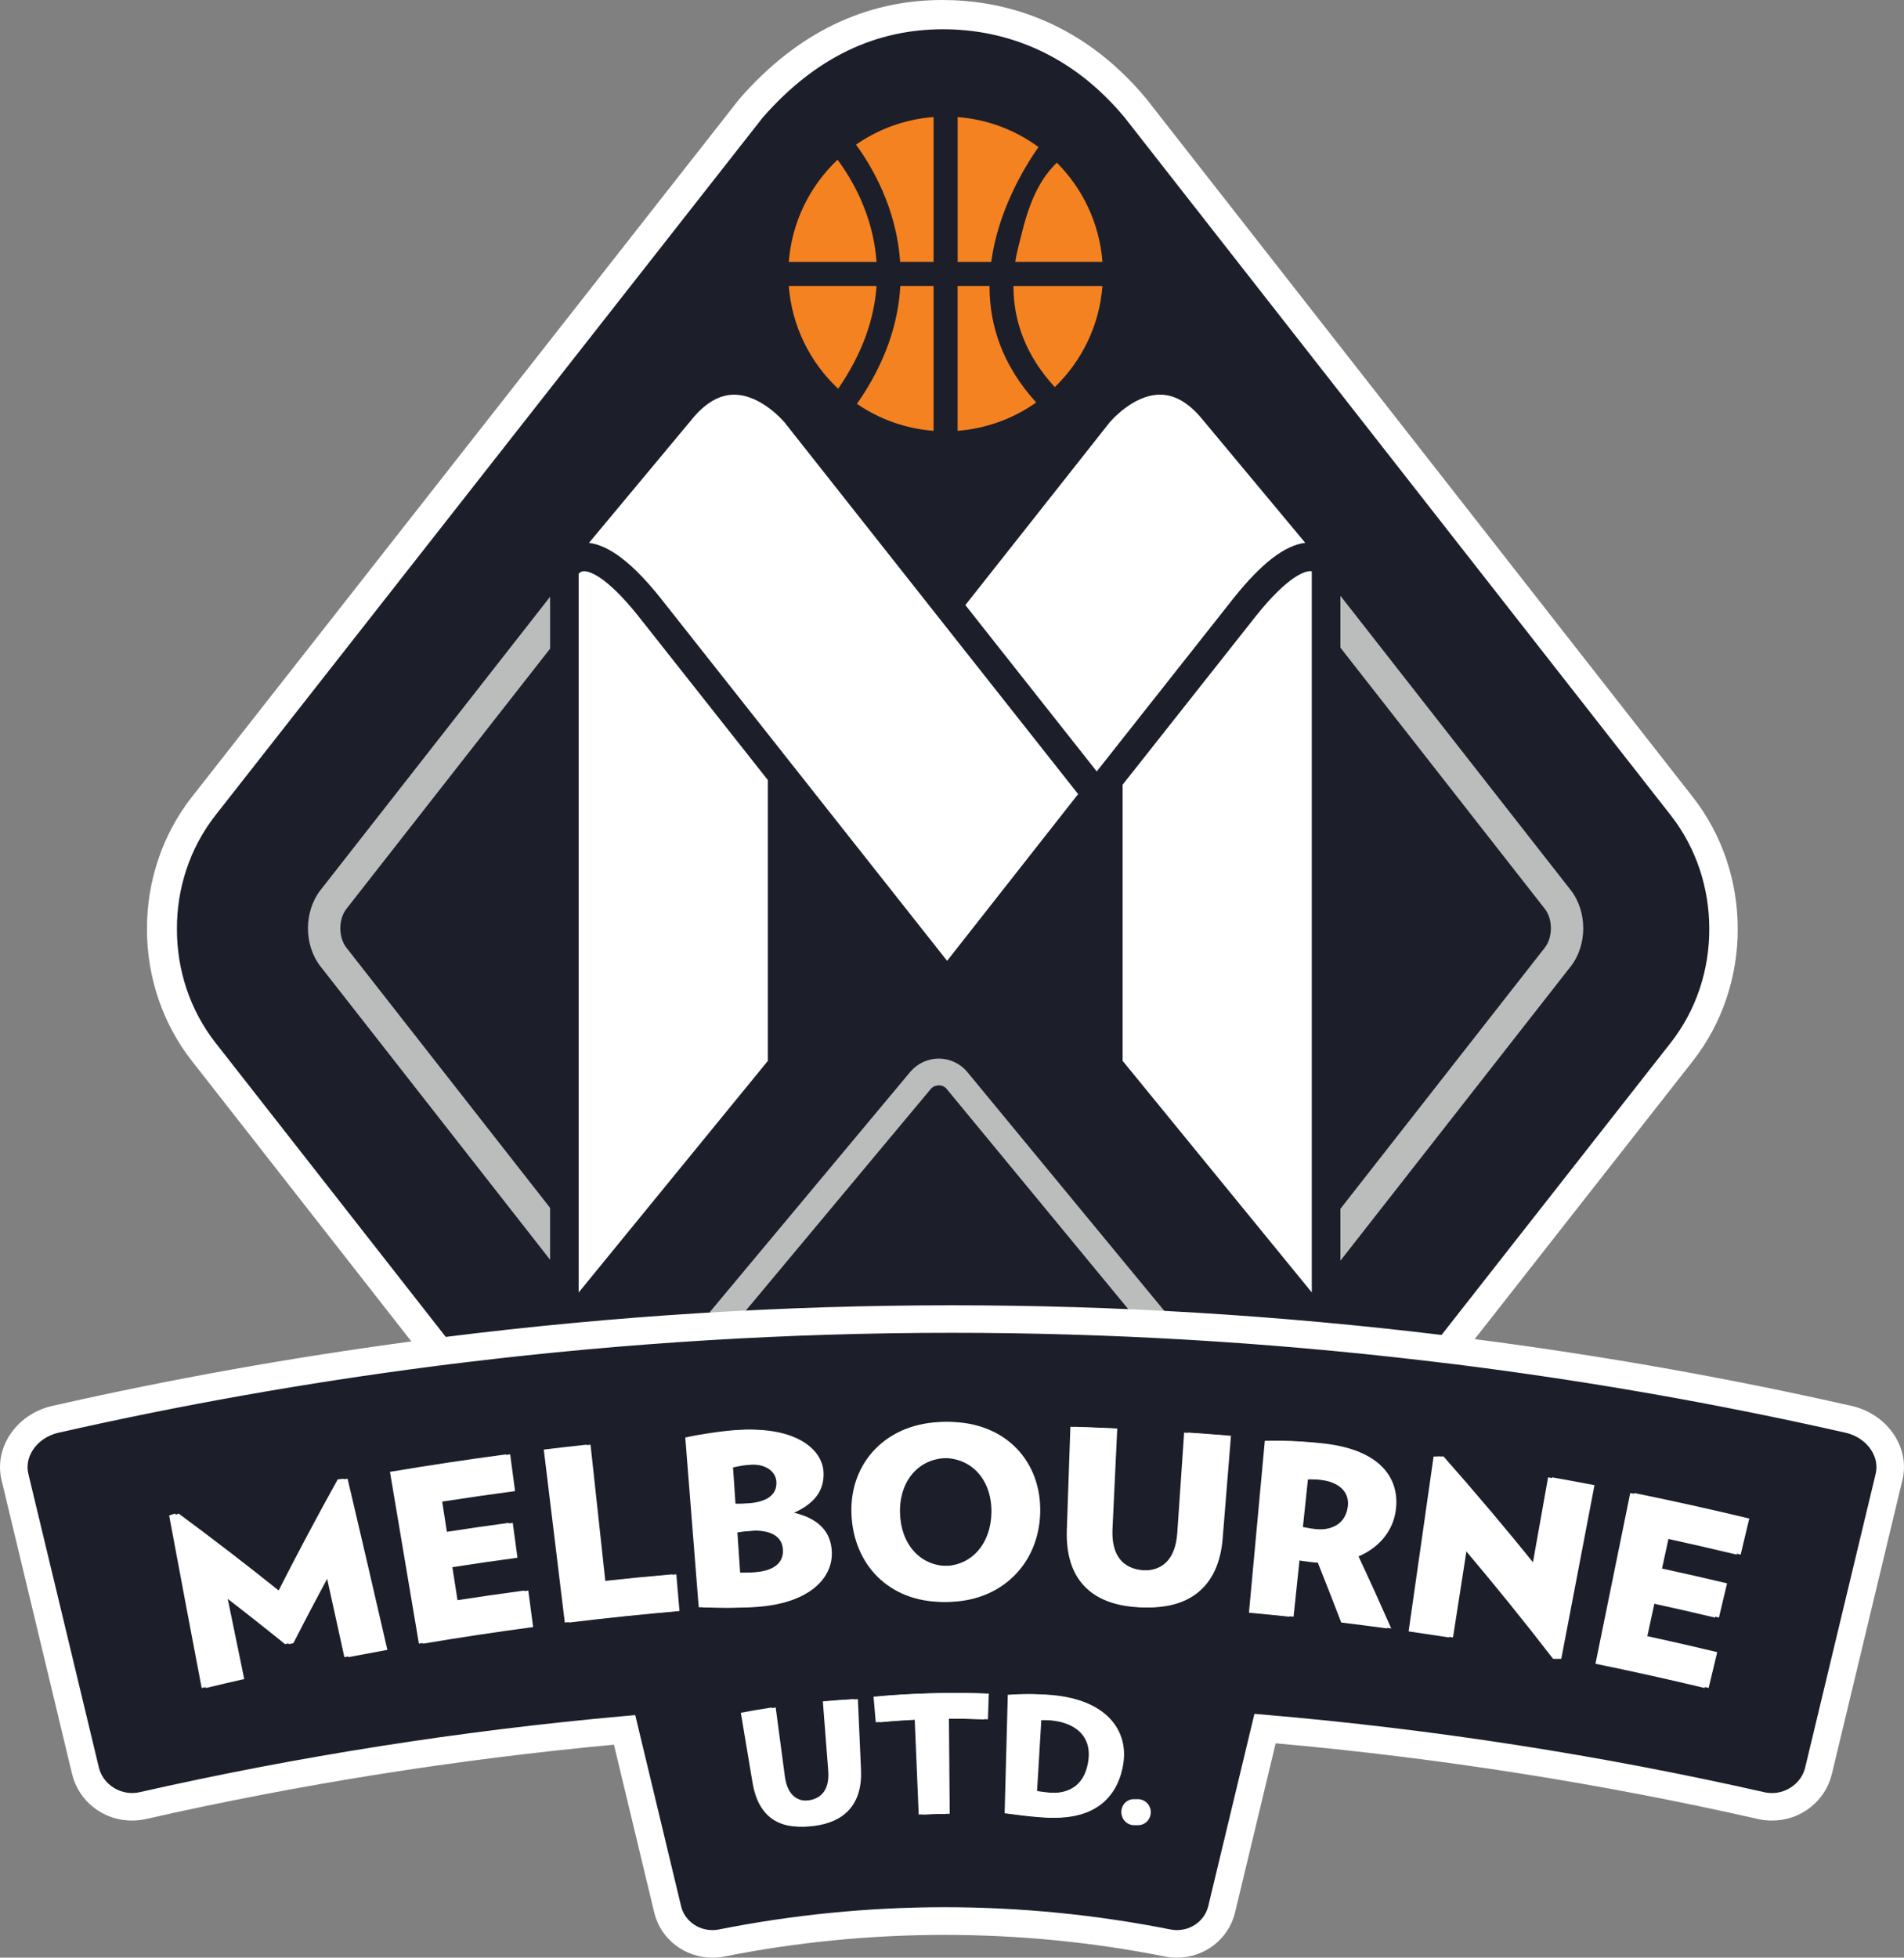 <?xml version="1.0" encoding="utf-8"?>
<!-- Generator: Adobe Illustrator 23.0.3, SVG Export Plug-In . SVG Version: 6.00 Build 0)  -->
<svg version="1.1" id="MASTER_LOGO" xmlns="http://www.w3.org/2000/svg" xmlns:xlink="http://www.w3.org/1999/xlink" x="0px"
	 y="0px" viewBox="0 0 427.66 439.56" style="enable-background:new 0 0 427.66 439.56;" xml:space="preserve">
<rect x="0" y="0" width="427.66" height="439.56" fill="#808080" stroke="none"/>
<style type="text/css">
	.st0{fill:#1C1F2A;}
	.st1{fill:#FFFFFF;}
	.st2{fill:none;}
	.st3{fill:#F58220;}
	.st4{fill:#BBBCBC;}
</style>
<g>
	<path class="st0" d="M415.24,318.69c-29.58-6.7-59.42-11.89-89.39-15.6l52.33-66.7c6.1-7.8,9.45-17.67,9.42-27.79
		c0.03-10.14-3.32-20.01-9.43-27.81L255.44,24.04C240.93,6.56,223.72,2.89,211.83,2.89c-16.47,0-31.03,7.09-43.28,21.07l-0.07,0.08
		l-123,156.76c-6.1,7.8-9.45,17.67-9.42,27.79c-0.03,10.13,3.32,20.01,9.43,27.81l52.59,67.17c-28.72,3.67-57.3,8.71-85.66,15.13
		c-6.36,1.44-10.43,7.31-9.06,12.93c5.28,22,10.56,43.99,15.84,65.99c1.37,5.63,7.15,9.11,12.86,7.82
		c35.75-8.1,71.92-13.75,108.24-17.01c3.23,13.45,6.46,26.91,9.69,40.36c1.32,5.32,6.73,8.56,12.13,7.49
		c33.06-6.58,67.09-6.58,100.14,0c5.4,1.07,10.81-2.17,12.13-7.49c3.25-13.55,6.51-27.1,9.76-40.65
		c37.41,3.21,74.65,8.97,111.46,17.3c5.71,1.29,11.49-2.19,12.86-7.82c5.28-22,10.56-43.99,15.84-65.99
		C425.67,325.99,421.6,320.13,415.24,318.69z"/>
	<g>
		<path class="st1" d="M77.35,372.08c-1.37-6.26-2.75-12.52-4.13-18.77c-2.82,5.2-5.57,10.42-8.24,15.65
			c-0.32,0.07-0.64,0.13-0.96,0.2c-4.59-3.71-9.24-7.37-13.95-10.99c1.29,6.28,2.58,12.55,3.88,18.83
			c-2.89,0.66-5.77,1.33-8.65,2.02c-2.47-12.91-4.9-25.83-7.31-38.75c0.42-0.14,0.84-0.27,1.25-0.41
			c7.86,5.81,15.56,11.73,23.08,17.77c4.33-8.52,8.84-17.01,13.54-25.46c0.44-0.04,0.87-0.09,1.31-0.13
			c3.01,12.8,5.99,25.6,8.93,38.41C83.19,370.98,80.27,371.52,77.35,372.08z"/>
		<path class="st1" d="M94.09,369.06c-2.17-12.86-4.33-25.72-6.5-38.58c8.68-1.46,17.38-2.77,26.1-3.93c0.37,2.75,0.73,5.5,1.1,8.25
			c-5.46,0.73-10.92,1.51-16.37,2.36c0.36,2.3,0.72,4.61,1.07,6.91c4.92-0.76,9.85-1.48,14.78-2.14c0.35,2.61,0.71,5.22,1.06,7.83
			c-4.88,0.66-9.75,1.36-14.62,2.12c0.39,2.51,0.78,5.03,1.17,7.54c5.29-0.82,10.58-1.58,15.88-2.29c0.36,2.73,0.73,5.47,1.09,8.2
			C110.58,366.43,102.32,367.68,94.09,369.06z"/>
		<path class="st1" d="M126.86,364.32c-1.57-12.95-3.15-25.89-4.72-38.84c3.2-0.39,6.4-0.76,9.6-1.1
			c1.11,10.22,2.22,20.45,3.33,30.67c5.31-0.58,10.62-1.1,15.94-1.56c0.24,2.75,0.47,5.5,0.71,8.24
			C143.42,362.45,135.13,363.31,126.86,364.32z"/>
		<path class="st1" d="M168.76,360.83c-3.43,0.21-7.92,0.21-11.82,0.04c-1.01-12.7-2.01-25.4-3.02-38.1
			c2.96-0.67,8.14-1.47,11.54-1.68c12.1-0.76,18.42,4.14,18.62,9.56c0.16,4.11-2.12,6.97-6.62,9.01c5.6,1.33,8.31,4.34,8.48,8.82
			C186.16,354.57,180.54,360.11,168.76,360.83z M168.04,328.84c-1.74,0.11-2.96,0.35-4.29,0.65c0.18,2.72,0.36,5.43,0.55,8.15
			c1.06,0.03,1.79,0.04,3.5-0.07c4.54-0.28,6.73-1.99,6.59-4.82C174.26,330.41,172.08,328.6,168.04,328.84z M168.24,343.7
			c-1.43,0.09-2.59,0.22-3.51,0.39c0.2,3.02,0.4,6.04,0.61,9.05c1.31,0.02,2.02,0.03,3.86-0.09c4.67-0.28,6.8-2.15,6.65-5.08
			C175.69,344.98,173.18,343.39,168.24,343.7z"/>
		<path class="st1" d="M211.86,359.68c-12.14,0.04-20.2-8.35-20.62-19.83c-0.41-11.51,7.94-20.54,20.89-20.58
			c12.89-0.02,20.95,8.95,20.61,20.46C232.4,351.22,223.95,359.65,211.86,359.68z M211.93,327.38c-6.53,0.02-10.83,5.18-10.68,12.23
			c0.13,7,4.47,12.03,10.75,12.01c6.29-0.02,10.59-5.07,10.69-12.07C222.78,332.51,218.47,327.37,211.93,327.38z"/>
		<path class="st1" d="M255.54,360.87c-10.54-0.6-16.27-6.4-15.92-17.3c0.27-7.74,0.54-15.47,0.8-23.21
			c3.21,0.11,6.42,0.24,9.63,0.39c-0.36,7.52-0.71,15.03-1.07,22.55c-0.25,5.55,1.97,9.01,7.24,9.31c5.2,0.3,7.82-2.87,8.21-8.42
			c0.51-7.51,1.03-15.02,1.54-22.53c3.21,0.22,6.42,0.46,9.62,0.72c-0.62,7.71-1.25,15.43-1.87,23.14
			C272.81,356.4,266.09,361.48,255.54,360.87z"/>
		<path class="st1" d="M301.26,364.31c-1.72-4.49-3.48-8.98-5.27-13.46c-0.55-0.01-1.05-0.06-1.59-0.12
			c-1.36-0.15-2.13-0.28-3.42-0.47c-0.45,4.25-0.89,8.49-1.34,12.74c-3.04-0.32-6.07-0.62-9.11-0.9
			c1.19-12.86,2.37-25.73,3.56-38.59c3.54-0.05,7.41,0.06,12.27,0.59c12.91,1.43,17.2,7.95,16.24,15.02
			c-0.61,4.61-3.75,8.38-8.37,10.34c2.52,5.38,4.97,10.78,7.35,16.18C308.15,365.17,304.71,364.73,301.26,364.31z M296.6,332.28
			c-1.44-0.16-2.35-0.2-3.72-0.13c-0.37,3.57-0.75,7.15-1.13,10.72c1.2,0.23,1.85,0.36,2.96,0.48c4.45,0.49,7.57-1.23,8.03-5.15
			C303.14,334.97,300.7,332.73,296.6,332.28z"/>
		<path class="st1" d="M348.84,372.46c-6.5-8.42-13.24-16.76-20.23-25c-1.05,6.73-2.1,13.47-3.15,20.2
			c-3.02-0.47-6.05-0.92-9.07-1.36c1.87-13.09,3.74-26.17,5.61-39.26c0.44-0.01,0.88-0.02,1.33-0.02
			c7.18,8.12,14.13,16.35,20.83,24.66c1.18-6.66,2.37-13.31,3.56-19.97c3.18,0.57,6.35,1.15,9.52,1.76c-2.49,13-4.97,26-7.46,39
			C349.46,372.47,349.15,372.47,348.84,372.46z"/>
		<path class="st1" d="M358.36,373.57c2.6-12.78,5.2-25.56,7.81-38.34c8.64,1.76,17.26,3.67,25.84,5.73c-0.65,2.7-1.29,5.4-1.94,8.1
			c-5.38-1.29-10.78-2.52-16.18-3.7c-0.49,2.28-0.99,4.55-1.48,6.83c4.88,1.06,9.75,2.17,14.61,3.32c-0.61,2.56-1.22,5.12-1.83,7.69
			c-4.81-1.15-9.63-2.24-14.46-3.29c-0.54,2.49-1.08,4.97-1.62,7.46c5.24,1.14,10.47,2.33,15.7,3.59c-0.64,2.68-1.29,5.36-1.93,8.05
			C374.72,377.06,366.55,375.24,358.36,373.57z"/>
	</g>
	<g>
		<path class="st1" d="M181.82,410c-6.94,0.86-11.48-2.16-12.77-9.6c-0.88-5.28-1.77-10.55-2.65-15.83c2.3-0.44,4.61-0.83,6.93-1.18
			c0.69,5.16,1.38,10.32,2.06,15.48c0.52,3.81,2.43,5.85,5.98,5.41c3.5-0.42,4.94-2.85,4.66-6.69c-0.4-5.19-0.81-10.39-1.21-15.58
			c2.32-0.21,4.64-0.37,6.97-0.5c0.24,5.35,0.47,10.71,0.71,16.06C192.77,405.13,188.77,409.17,181.82,410"/>
		<path class="st1" d="M212.24,385.91c0.06,7.11,0.12,14.23,0.18,21.34c-2.02,0.02-4.05,0.07-6.07,0.17
			c-0.3-7.11-0.59-14.21-0.89-21.32c-2.92,0.13-5.84,0.34-8.76,0.61c-0.16-1.91-0.33-3.83-0.49-5.75c8.31-0.77,16.65-1,24.99-0.69
			c-0.07,1.92-0.13,3.85-0.2,5.77C218.09,385.93,215.16,385.89,212.24,385.91"/>
		<path class="st1" d="M233.62,408.03c-3.07-0.23-4.76-0.48-7.97-0.89c0.24-8.87,0.47-17.74,0.71-26.61
			c3.48-0.21,5.92-0.18,8.91,0.05c12.57,1.06,17.38,8.15,16.11,15.61C250.04,404.11,244.33,408.95,233.62,408.03 M235.79,386.26
			c-1.16-0.09-1.75-0.1-2.8-0.06c-0.32,5.31-0.64,10.63-0.95,15.94c1.13,0.19,1.6,0.26,2.96,0.38c5.83,0.52,8.84-2.35,9.48-7.39
			C245.1,390.26,242.12,386.8,235.79,386.26"/>
		<path class="st1" d="M255.31,404.04c1.59,0.37,2.56,1.95,2.19,3.53c-0.37,1.58-1.88,2.53-3.41,2.17c-1.5-0.35-2.48-1.88-2.17-3.47
			C252.23,404.68,253.75,403.68,255.31,404.04"/>
	</g>
	<path class="st2" d="M41.19,215.47c1.05,6.81,3.76,13.38,8.16,19l52.99,67.69c0.07-0.01,0.13-0.02,0.2-0.02l-53.25-68.01
		C44.97,228.6,42.27,222.15,41.19,215.47z"/>
	<g>
		<circle class="st3" cx="212.4" cy="61.51" r="38.04"/>
		<path class="st0" d="M212.4,20.76c-22.47,0-40.75,18.28-40.75,40.75s18.28,40.75,40.75,40.75s40.75-18.28,40.75-40.75
			S234.86,20.76,212.4,20.76z M247.62,58.8h-19.58c0.31-2.1,0.92-4.21,1.47-6.44c2.39-9.86,5.58-13.53,7.86-15.84
			C243.17,42.33,246.96,50.14,247.62,58.8z M202.22,64.21h7.47v32.52c-6.35-0.48-12.23-2.64-17.21-6.05
			C199.09,81.22,201.78,72.24,202.22,64.21z M202.18,58.8c-0.82-12.19-6.46-21.61-9.91-26.32c5.02-3.49,10.98-5.71,17.42-6.2V58.8
			H202.18z M215.1,64.21h7.16c-0.03,8.48,2.66,17.57,10.48,26.16c-5.07,3.58-11.11,5.86-17.65,6.36V64.21z M215.1,58.8V26.29
			c6.75,0.51,12.98,2.93,18.15,6.72c-3.48,5-9.11,14.58-10.61,25.8H215.1z M188.12,35.87c3.07,4.11,8.02,12.26,8.76,22.94h-19.71
			C177.86,49.8,181.93,41.73,188.12,35.87z M177.17,64.21h19.71c-0.48,6.97-2.9,14.78-8.62,23.07
			C181.99,81.41,177.86,73.29,177.17,64.21z M236.92,86.92c-6.19-6.72-9.28-14.32-9.29-22.7h19.99
			C246.94,73.1,242.97,81.07,236.92,86.92z"/>
	</g>
	<g>
		<path class="st4" d="M77.8,212.78c-1.81-2.32-1.81-6.38,0-8.7l45.76-58.44v-11.65L72,199.84c-3.77,4.82-3.77,12.36,0,17.17
			l51.56,65.85l0-11.65L77.8,212.78z"/>
	</g>
	<g>
		<path class="st4" d="M352.79,199.84l-51.72-66.07v11.65l45.92,58.65c1.81,2.32,1.81,6.38,0,8.7l-45.92,58.65l0,11.65l51.72-66.06
			C356.56,212.2,356.56,204.66,352.79,199.84z"/>
	</g>
	<g>
		<path class="st1" d="M131.19,128.25c-0.53,0-0.92,0.25-1.21,0.56l0,161.39l42.49-52l0-63.05l-29.19-36.94
			C135.88,128.97,132.16,128.25,131.19,128.25z"/>
	</g>
	<path class="st1" d="M164.89,88.62c6.18,0,11.35,6.24,11.4,6.31l65.87,83.37l-29.43,37.44l-64.41-81.51
		c-6.18-7.73-11.44-11.77-16.03-12.34l23.34-28.01C158.55,90.39,161.67,88.62,164.89,88.62z"/>
	<g>
		<path class="st1" d="M282.17,138.22l-30.02,37.98l0,61.99l42.49,52l0-161.9c-0.12-0.03-0.24-0.05-0.38-0.05
			C293.3,128.25,289.58,128.97,282.17,138.22z"/>
		<g>
			<path class="st1" d="M249.2,94.89c0.03-0.03,5.19-6.28,11.37-6.28c3.22,0,6.33,1.77,9.27,5.27l23.33,28
				c-4.59,0.56-9.84,4.61-16.01,12.32l-30.82,39.01l-29.51-37.35L249.2,94.89z"/>
		</g>
	</g>
	<g>
		<path class="st1" d="M78.26,372.08c-1.37-6.26-2.75-12.52-4.13-18.77c-2.82,5.2-5.57,10.42-8.24,15.65
			c-0.32,0.07-0.64,0.13-0.96,0.2c-4.59-3.71-9.24-7.37-13.95-10.99c1.29,6.28,2.58,12.55,3.88,18.83
			c-2.89,0.66-5.77,1.33-8.65,2.02c-2.47-12.91-4.9-25.83-7.31-38.75c0.42-0.14,0.84-0.27,1.25-0.41
			c7.86,5.81,15.56,11.73,23.08,17.77c4.33-8.52,8.84-17.01,13.54-25.46c0.44-0.04,0.87-0.09,1.31-0.13
			c3.01,12.8,5.99,25.6,8.93,38.41C84.09,370.98,81.17,371.52,78.26,372.08z"/>
		<path class="st1" d="M94.99,369.06c-2.17-12.86-4.33-25.72-6.5-38.58c8.68-1.46,17.38-2.77,26.1-3.93c0.37,2.75,0.73,5.5,1.1,8.25
			c-5.46,0.73-10.92,1.51-16.37,2.36c0.36,2.3,0.72,4.61,1.07,6.91c4.92-0.76,9.85-1.48,14.78-2.14c0.35,2.61,0.71,5.22,1.06,7.83
			c-4.88,0.66-9.75,1.36-14.62,2.12c0.39,2.51,0.78,5.03,1.17,7.54c5.29-0.82,10.58-1.58,15.88-2.29c0.36,2.73,0.73,5.47,1.09,8.2
			C111.48,366.43,103.22,367.68,94.99,369.06z"/>
		<path class="st1" d="M127.76,364.32c-1.57-12.95-3.15-25.89-4.72-38.84c3.2-0.39,6.4-0.76,9.6-1.1
			c1.11,10.22,2.22,20.45,3.33,30.67c5.31-0.58,10.62-1.1,15.94-1.56c0.24,2.75,0.47,5.5,0.71,8.24
			C144.32,362.45,136.03,363.31,127.76,364.32z"/>
		<path class="st1" d="M169.66,360.83c-3.43,0.21-7.92,0.21-11.82,0.04c-1.01-12.7-2.01-25.4-3.02-38.1
			c2.96-0.67,8.14-1.47,11.54-1.68c12.1-0.76,18.42,4.14,18.62,9.56c0.16,4.11-2.12,6.97-6.62,9.01c5.6,1.33,8.31,4.34,8.48,8.82
			C187.06,354.57,181.44,360.11,169.66,360.83z M168.94,328.84c-1.74,0.11-2.96,0.35-4.29,0.65c0.18,2.72,0.36,5.43,0.55,8.15
			c1.06,0.03,1.79,0.04,3.5-0.07c4.54-0.28,6.73-1.99,6.59-4.82C175.16,330.41,172.98,328.59,168.94,328.84z M169.14,343.7
			c-1.43,0.09-2.59,0.22-3.51,0.39c0.2,3.02,0.4,6.04,0.61,9.05c1.31,0.02,2.02,0.03,3.86-0.09c4.67-0.28,6.8-2.15,6.65-5.08
			C176.59,344.98,174.08,343.39,169.14,343.7z"/>
		<path class="st1" d="M212.76,359.68c-12.14,0.04-20.2-8.35-20.62-19.83c-0.41-11.51,7.94-20.54,20.89-20.58
			c12.89-0.02,20.95,8.95,20.61,20.46C233.3,351.22,224.85,359.65,212.76,359.68z M212.83,327.38c-6.53,0.02-10.83,5.18-10.68,12.23
			c0.13,7,4.47,12.03,10.75,12.01c6.29-0.02,10.59-5.07,10.69-12.07C223.68,332.51,219.37,327.37,212.83,327.38z"/>
		<path class="st1" d="M256.44,360.87c-10.54-0.6-16.27-6.4-15.92-17.3c0.27-7.74,0.54-15.47,0.8-23.21
			c3.21,0.11,6.42,0.24,9.63,0.39c-0.36,7.52-0.71,15.03-1.07,22.55c-0.25,5.55,1.97,9.01,7.24,9.31c5.2,0.3,7.82-2.87,8.21-8.42
			c0.51-7.51,1.03-15.02,1.54-22.53c3.21,0.22,6.42,0.46,9.62,0.72c-0.62,7.71-1.25,15.43-1.87,23.14
			C273.71,356.4,266.99,361.48,256.44,360.87z"/>
		<path class="st1" d="M302.17,364.31c-1.72-4.49-3.48-8.98-5.27-13.46c-0.55-0.01-1.05-0.06-1.59-0.12
			c-1.36-0.15-2.13-0.28-3.42-0.47c-0.45,4.25-0.89,8.49-1.34,12.74c-3.04-0.32-6.07-0.62-9.11-0.9
			c1.19-12.86,2.37-25.73,3.56-38.59c3.54-0.05,7.41,0.06,12.27,0.59c12.91,1.43,17.2,7.95,16.24,15.02
			c-0.61,4.61-3.75,8.38-8.37,10.34c2.52,5.38,4.97,10.78,7.35,16.18C309.05,365.17,305.61,364.73,302.17,364.31z M297.5,332.28
			c-1.44-0.16-2.35-0.2-3.72-0.13c-0.37,3.57-0.75,7.15-1.13,10.72c1.2,0.23,1.85,0.36,2.96,0.48c4.45,0.49,7.57-1.23,8.03-5.15
			C304.04,334.97,301.6,332.73,297.5,332.28z"/>
		<path class="st1" d="M349.74,372.46c-6.5-8.42-13.24-16.76-20.23-25c-1.05,6.73-2.1,13.47-3.15,20.2
			c-3.02-0.47-6.05-0.92-9.07-1.36c1.87-13.09,3.74-26.17,5.61-39.26c0.44-0.01,0.88-0.02,1.33-0.02
			c7.18,8.12,14.13,16.35,20.83,24.66c1.18-6.66,2.37-13.31,3.56-19.97c3.18,0.57,6.35,1.15,9.52,1.76c-2.49,13-4.97,26-7.46,39
			C350.36,372.47,350.05,372.47,349.74,372.46z"/>
		<path class="st1" d="M359.26,373.57c2.6-12.78,5.2-25.56,7.81-38.34c8.64,1.76,17.26,3.67,25.84,5.73c-0.65,2.7-1.29,5.4-1.94,8.1
			c-5.38-1.29-10.78-2.52-16.18-3.7c-0.49,2.28-0.99,4.55-1.48,6.83c4.88,1.06,9.75,2.17,14.61,3.32c-0.61,2.56-1.22,5.12-1.83,7.69
			c-4.81-1.15-9.63-2.24-14.46-3.29c-0.54,2.49-1.08,4.97-1.62,7.46c5.24,1.14,10.47,2.33,15.7,3.59c-0.64,2.68-1.29,5.36-1.93,8.04
			C375.63,377.05,367.45,375.24,359.26,373.57z"/>
	</g>
	<g>
		<path class="st1" d="M182.72,410c-6.94,0.86-11.48-2.16-12.77-9.6c-0.88-5.28-1.77-10.55-2.65-15.83c2.3-0.44,4.61-0.83,6.93-1.18
			c0.69,5.16,1.38,10.32,2.06,15.48c0.52,3.81,2.43,5.85,5.98,5.41c3.5-0.42,4.94-2.85,4.66-6.69c-0.4-5.19-0.81-10.39-1.21-15.58
			c2.32-0.21,4.64-0.37,6.97-0.5c0.24,5.35,0.47,10.71,0.71,16.06C193.67,405.13,189.67,409.17,182.72,410"/>
		<path class="st1" d="M213.14,385.91c0.06,7.11,0.12,14.23,0.18,21.34c-2.02,0.02-4.05,0.07-6.07,0.17
			c-0.3-7.11-0.59-14.21-0.89-21.32c-2.92,0.13-5.84,0.33-8.76,0.61c-0.16-1.91-0.33-3.83-0.49-5.75c8.31-0.77,16.65-1,24.99-0.69
			c-0.07,1.92-0.13,3.85-0.2,5.77C218.99,385.93,216.06,385.89,213.14,385.91"/>
		<path class="st1" d="M234.52,408.03c-3.07-0.23-4.76-0.48-7.97-0.89c0.24-8.87,0.47-17.74,0.71-26.61
			c3.48-0.21,5.92-0.18,8.91,0.05c12.57,1.06,17.38,8.15,16.11,15.61C250.94,404.11,245.23,408.95,234.52,408.03 M236.69,386.26
			c-1.16-0.09-1.75-0.1-2.8-0.06c-0.32,5.31-0.64,10.63-0.95,15.94c1.13,0.19,1.6,0.26,2.96,0.38c5.83,0.52,8.84-2.35,9.48-7.39
			C246,390.26,243.02,386.8,236.69,386.26"/>
		<path class="st1" d="M256.21,404.04c1.59,0.37,2.56,1.95,2.19,3.53c-0.37,1.58-1.88,2.53-3.41,2.17c-1.5-0.35-2.48-1.88-2.17-3.47
			C253.13,404.68,254.66,403.68,256.21,404.04"/>
	</g>
	<g>
		<path class="st4" d="M164.04,298.44l-4.61-3.84l45.09-54.01c1.64-1.86,3.92-2.9,6.33-2.9c0.01,0,0.02,0,0.02,0
			c2.41,0.01,4.7,1.05,6.28,2.87l44.79,54.28l-4.63,3.82l-44.73-54.22c-0.56-0.64-1.32-0.75-1.72-0.75c-0.35,0.02-1.16,0.1-1.78,0.8
			L164.04,298.44z"/>
	</g>
	<g>
		<path class="st1" d="M425.63,322.47c-2.11-3.4-5.65-5.87-9.71-6.79c-27.96-6.33-56.23-11.33-84.69-15l49.05-62.51
			c6.5-8.31,10.06-18.82,10.03-29.56c0.03-10.78-3.54-21.29-10.05-29.6L257.49,22.19C242.27,3.85,224.16,0,211.66,0
			c-17.34,0-32.63,7.42-45.45,22.06l-0.12,0.13L43.04,179.01c-6.5,8.31-10.06,18.82-10.03,29.56c-0.03,10.78,3.54,21.29,10.05,29.6
			L92.4,301.2c-27.09,3.62-54.02,8.44-80.66,14.47c-4.06,0.92-7.6,3.39-9.71,6.79c-1.89,3.05-2.48,6.56-1.68,9.88l15.84,65.99
			c1.49,6.15,7.03,10.45,13.46,10.45c1.03,0,2.07-0.12,3.08-0.34c34.44-7.8,69.81-13.41,105.17-16.7l9.07,37.78
			c1.47,5.91,6.84,10.04,13.06,10.04c0.89,0,1.79-0.09,2.68-0.26c32.51-6.47,66.43-6.47,98.94,0c0.88,0.18,1.78,0.26,2.68,0.26
			c6.22,0,11.59-4.13,13.06-10.07l9.14-38.06c36.4,3.24,72.86,8.96,108.39,17.01c1.01,0.23,2.05,0.34,3.08,0.34h0
			c6.43,0,11.97-4.3,13.46-10.46l15.84-65.98C428.12,329.02,427.52,325.51,425.63,322.47z M48.39,234.12
			c-5.79-7.39-8.67-16.47-8.65-25.53c-0.03-9.06,2.85-18.13,8.64-25.52L171.32,26.39c12-13.7,25.56-19.82,40.51-19.82
			c13.65,0,28.61,5.15,40.78,19.82l122.66,156.67c5.79,7.39,8.67,16.47,8.65,25.53c0.03,9.06-2.85,18.13-8.64,25.52l-51.49,65.63
			c-36.49-4.41-73.24-6.66-109.96-6.66c-37.98,0-76,2.38-113.71,7.1L48.39,234.12z M421.3,330.9l-15.84,65.98
			c-0.8,3.32-3.94,5.72-7.45,5.72h0c-0.58,0-1.16-0.06-1.72-0.19c-36.67-8.3-74.31-14.15-111.88-17.37l-2.65-0.23l-10.38,43.21
			c-0.78,3.15-3.68,5.35-7.05,5.35c-0.49,0-0.99-0.05-1.47-0.15c-16.65-3.31-33.7-4.99-50.68-4.99c-16.98,0-34.02,1.68-50.67,4.99
			c-0.48,0.1-0.98,0.15-1.47,0.15c-3.38,0-6.28-2.2-7.05-5.33l-10.31-42.95l-2.66,0.24c-36.52,3.28-73.07,9.02-108.64,17.07
			c-0.57,0.13-1.15,0.19-1.72,0.19c-3.51,0-6.65-2.41-7.45-5.72L6.36,330.89c-0.41-1.71-0.09-3.54,0.92-5.17
			c1.24-2,3.36-3.46,5.82-4.02c27.64-6.26,55.59-11.2,83.72-14.85c2.58-0.34,5.17-0.66,7.76-0.97c36.25-4.39,72.77-6.62,109.25-6.62
			c35.22,0,70.48,2.08,105.49,6.17c2.49,0.29,4.99,0.58,7.48,0.89c29.49,3.69,58.8,8.82,87.76,15.38c2.46,0.56,4.58,2.02,5.82,4.02
			C421.39,327.35,421.71,329.19,421.3,330.9z"/>
	</g>
</g>
</svg>

